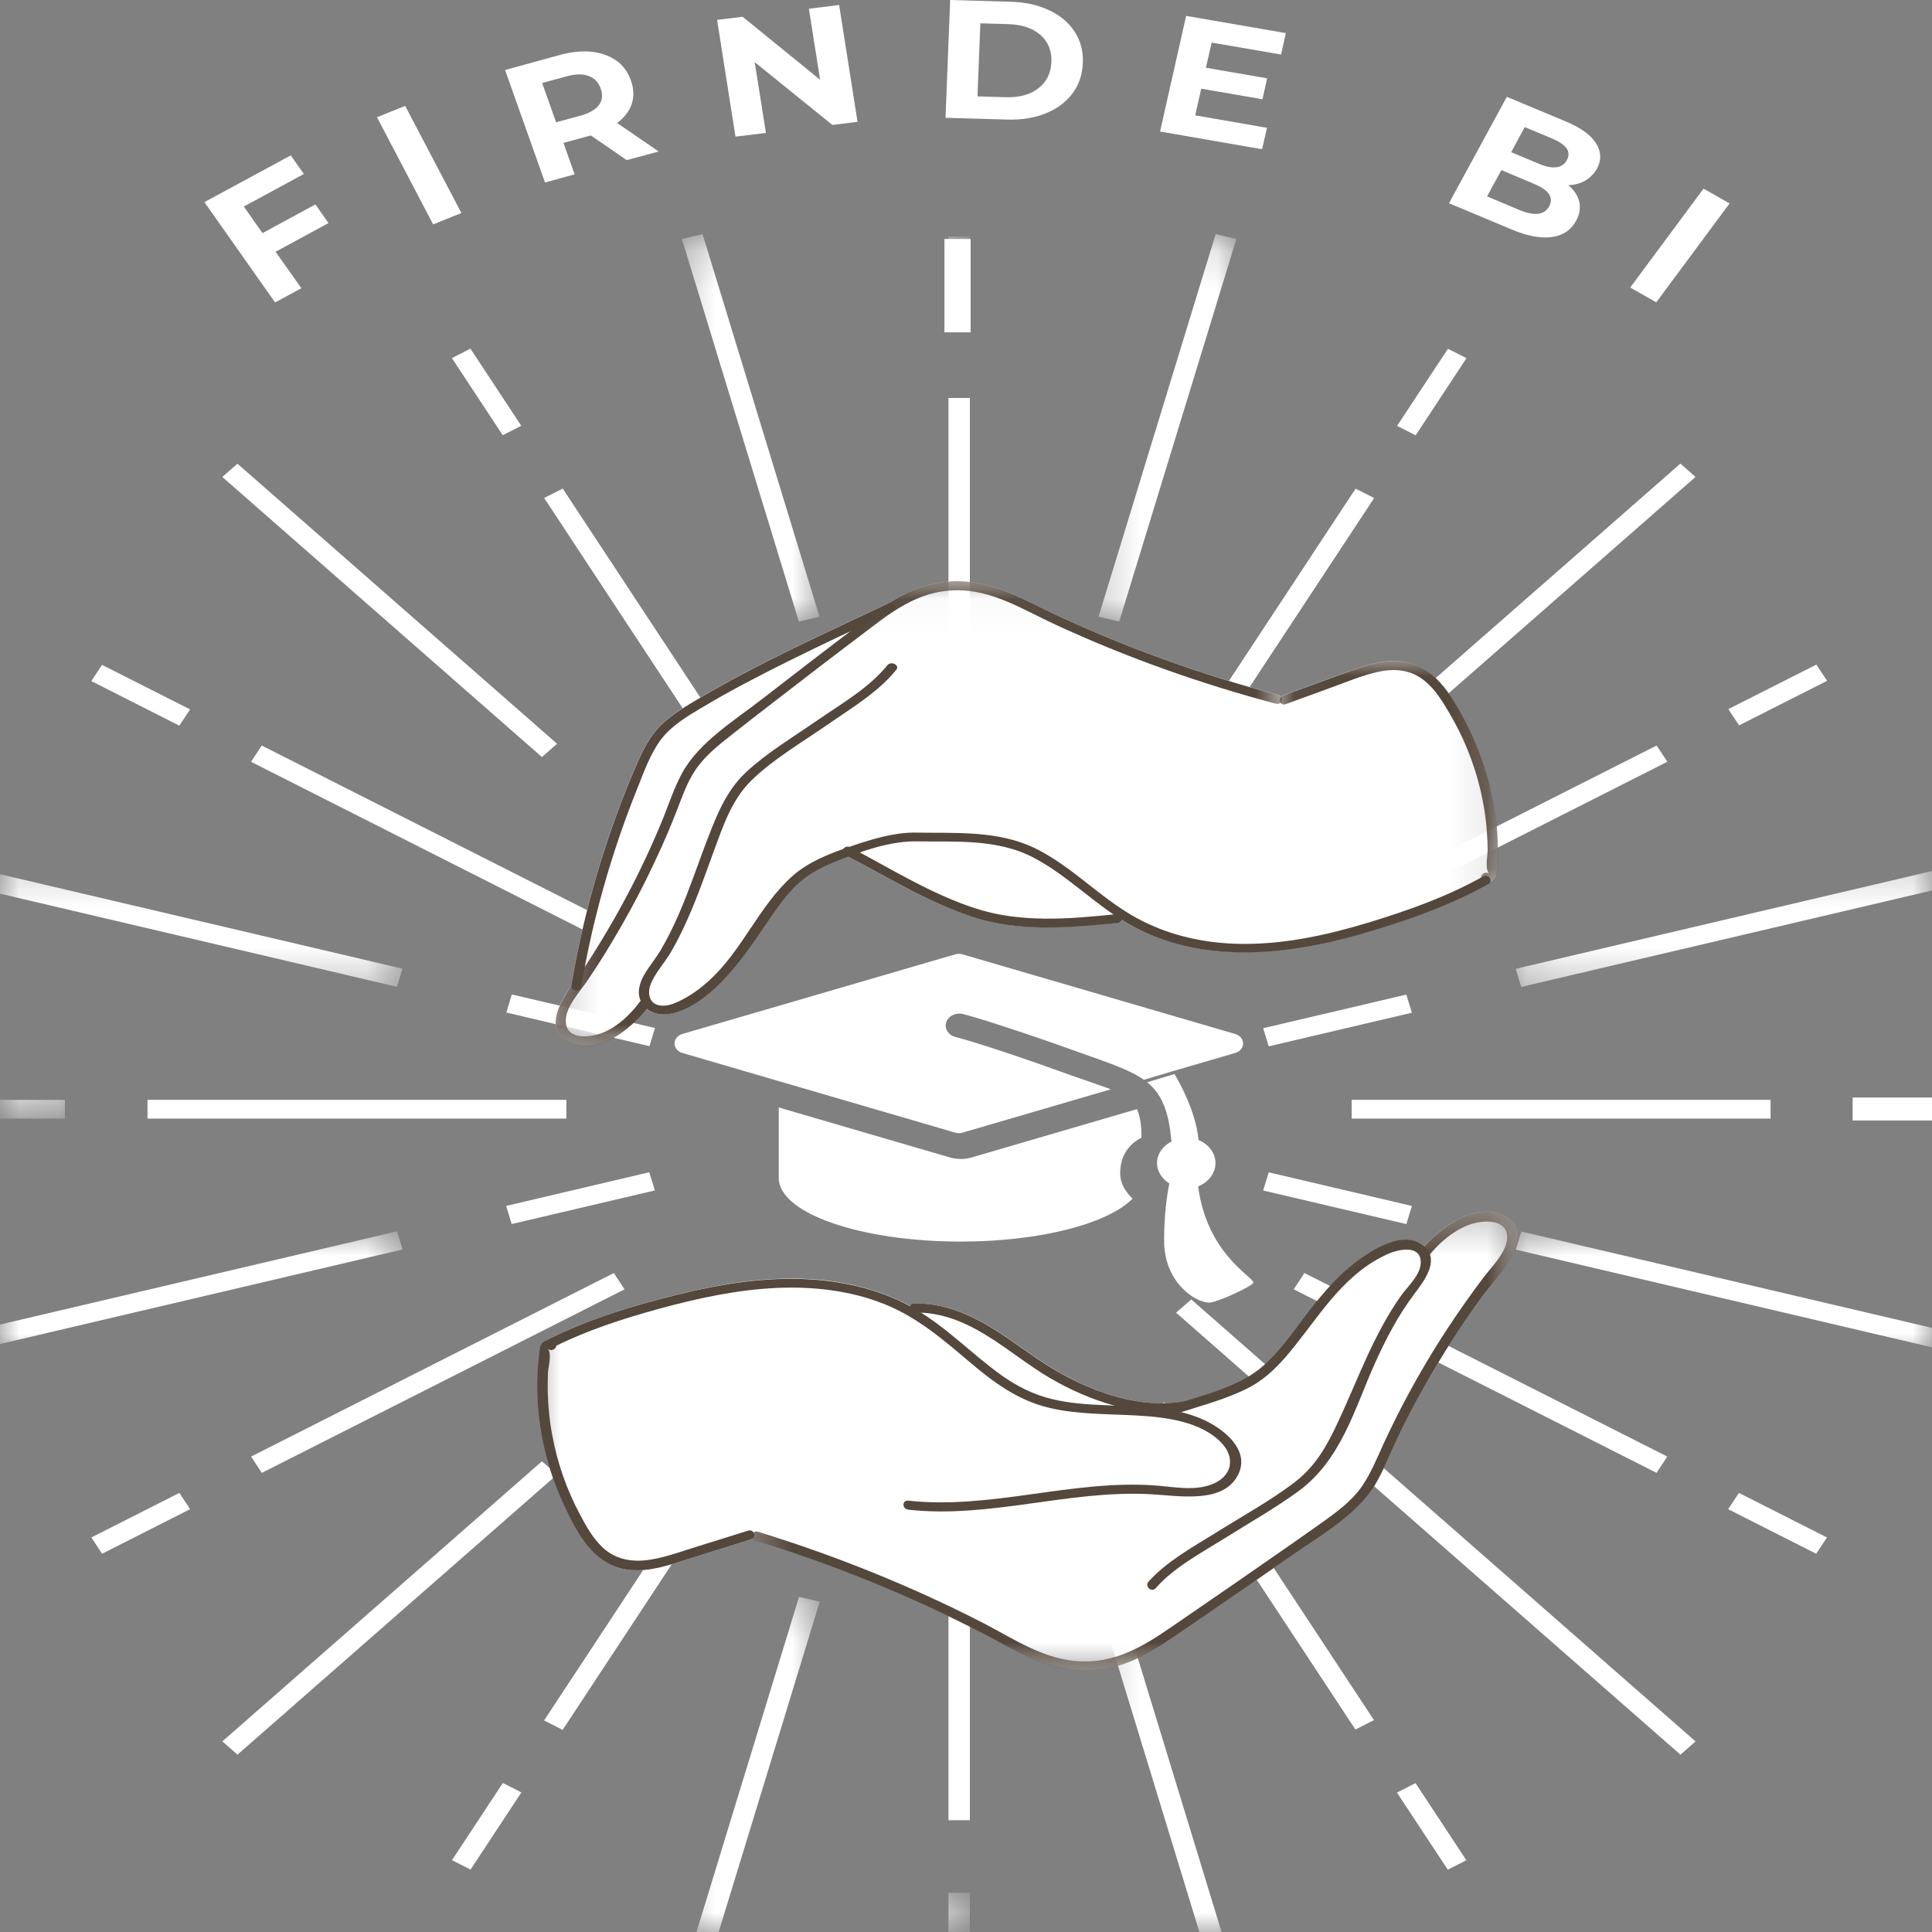 <svg width="50" height="50" viewBox="0 0 50 50" fill="none" xmlns="http://www.w3.org/2000/svg">
<rect x="0" y="0" width="50" height="50" fill="#808080" stroke="none"/>
<g clip-path="url(#clip0_15_4685)">
<path d="M5.754 12.344L6.146 12.001L14.417 19.249L14.025 19.592L5.754 12.344Z" fill="white"/>
<path d="M16.095 21.404L16.486 21.061L19.2 23.438L18.808 23.781L16.097 21.404H16.095Z" fill="white"/>
<mask id="mask0_15_4685" style="mask-type:luminance" maskUnits="userSpaceOnUse" x="0" y="22" width="11" height="4">
<path d="M10.432 22.266H0V25.633H10.432V22.266Z" fill="white"/>
</mask>
<g mask="url(#mask0_15_4685)">
<path d="M-1.025 22.887L-0.883 22.417L10.417 25.07L10.273 25.539L-1.025 22.887Z" fill="white"/>
</g>
<path d="M13.103 26.206L13.247 25.737L16.951 26.605L16.808 27.075L13.103 26.204V26.206Z" fill="white"/>
<mask id="mask1_15_4685" style="mask-type:luminance" maskUnits="userSpaceOnUse" x="0" y="31" width="11" height="5">
<path d="M10.432 31.771H0V35.138H10.432V31.771Z" fill="white"/>
</mask>
<g mask="url(#mask1_15_4685)">
<path d="M-1.024 34.52L10.276 31.866L10.419 32.336L-0.88 34.99L-1.024 34.52Z" fill="white"/>
</g>
<path d="M13.1 31.209L16.803 30.338L16.948 30.808L13.242 31.678L13.1 31.209Z" fill="white"/>
<path d="M5.754 45.067L14.025 37.819L14.417 38.162L6.146 45.41L5.754 45.067Z" fill="white"/>
<path d="M16.095 36.007L18.807 33.631L19.198 33.974L16.486 36.35L16.095 36.007Z" fill="white"/>
<mask id="mask2_15_4685" style="mask-type:luminance" maskUnits="userSpaceOnUse" x="17" y="41" width="5" height="9">
<path d="M21.28 41.277H17.437V50H21.28V41.277Z" fill="white"/>
</mask>
<g mask="url(#mask2_15_4685)">
<path d="M17.649 51.227L20.68 41.325L21.215 41.451L18.185 51.353L17.649 51.227Z" fill="white"/>
</g>
<path d="M21.43 38.846L22.424 35.599L22.959 35.725L21.966 38.97L21.43 38.846Z" fill="white"/>
<mask id="mask3_15_4685" style="mask-type:luminance" maskUnits="userSpaceOnUse" x="28" y="41" width="5" height="9">
<path d="M32.127 41.277H28.285V50H32.127V41.277Z" fill="white"/>
</mask>
<g mask="url(#mask3_15_4685)">
<path d="M28.427 41.454L28.963 41.328L31.99 51.23L31.454 51.356L28.427 41.454Z" fill="white"/>
</g>
<path d="M26.681 35.728L27.217 35.602L28.21 38.849L27.675 38.973L26.683 35.728H26.681Z" fill="white"/>
<path d="M35.217 38.161L35.609 37.818L43.881 45.068L43.49 45.411L35.217 38.161Z" fill="white"/>
<path d="M30.437 33.972L30.829 33.629L33.541 36.007L33.149 36.35L30.437 33.972Z" fill="white"/>
<mask id="mask4_15_4685" style="mask-type:luminance" maskUnits="userSpaceOnUse" x="39" y="31" width="11" height="5">
<path d="M50 31.771H39.132V35.138H50V31.771Z" fill="white"/>
</mask>
<g mask="url(#mask4_15_4685)">
<path d="M39.227 32.34L39.37 31.871L50.67 34.523L50.527 34.993L39.227 32.34Z" fill="white"/>
</g>
<path d="M32.691 30.809L32.836 30.34L36.539 31.21L36.397 31.679L32.691 30.81V30.809Z" fill="white"/>
<mask id="mask5_15_4685" style="mask-type:luminance" maskUnits="userSpaceOnUse" x="39" y="22" width="11" height="4">
<path d="M50 22.266H39.132V25.633H50V22.266Z" fill="white"/>
</mask>
<g mask="url(#mask5_15_4685)">
<path d="M39.226 25.073L50.524 22.419L50.668 22.888L39.368 25.542L39.226 25.073Z" fill="white"/>
</g>
<path d="M32.691 26.61L36.395 25.74L36.539 26.209L32.834 27.079L32.691 26.61Z" fill="white"/>
<path d="M35.217 19.248L43.488 11.999L43.88 12.343L35.609 19.591L35.217 19.248Z" fill="white"/>
<path d="M30.437 23.438L33.149 21.06L33.541 21.403L30.829 23.779L30.437 23.436V23.438Z" fill="white"/>
<mask id="mask6_15_4685" style="mask-type:luminance" maskUnits="userSpaceOnUse" x="28" y="6" width="5" height="11">
<path d="M32.127 6.185H28.285V16.125H32.127V6.185Z" fill="white"/>
</mask>
<g mask="url(#mask6_15_4685)">
<path d="M28.43 15.961L31.461 6.058L31.997 6.185L28.966 16.085L28.43 15.961Z" fill="white"/>
</g>
<path d="M26.68 21.679L27.673 18.432L28.209 18.558L27.215 21.804L26.68 21.679Z" fill="white"/>
<mask id="mask7_15_4685" style="mask-type:luminance" maskUnits="userSpaceOnUse" x="17" y="6" width="5" height="11">
<path d="M21.28 6.185H17.437V16.125H21.28V6.185Z" fill="white"/>
</mask>
<g mask="url(#mask7_15_4685)">
<path d="M17.648 6.186L18.183 6.06L21.21 15.962L20.675 16.088L17.648 6.186Z" fill="white"/>
</g>
<path d="M21.434 18.558L21.969 18.434L22.961 21.68L22.425 21.805L21.432 18.558H21.434Z" fill="white"/>
<path d="M24.546 10.299H25.1V19.799H24.546V10.299Z" fill="white"/>
<path d="M25.12 6.185H24.442V8.601H25.12V6.185Z" fill="white"/>
<mask id="mask8_15_4685" style="mask-type:luminance" maskUnits="userSpaceOnUse" x="24" y="6" width="2" height="3">
<path d="M25.12 6.185H24.442V8.601H25.12V6.185Z" fill="white"/>
</mask>
<g mask="url(#mask8_15_4685)">
<path d="M24.546 6.122H25.1V8.427H24.546V6.122Z" fill="white"/>
</g>
<path d="M14.083 12.888L14.563 12.644L19.983 20.872L19.503 21.116L14.083 12.888Z" fill="white"/>
<path d="M11.695 9.267L12.175 9.023L13.49 11.019L13.01 11.263L11.695 9.267Z" fill="white"/>
<path d="M6.497 19.715L6.775 19.295L16.164 24.045L15.886 24.465L6.497 19.715Z" fill="white"/>
<path d="M2.363 17.627L2.641 17.207L4.919 18.359L4.641 18.78L2.363 17.626V17.627Z" fill="white"/>
<path d="M3.817 28.464H14.658V28.949H3.817V28.464Z" fill="white"/>
<mask id="mask9_15_4685" style="mask-type:luminance" maskUnits="userSpaceOnUse" x="0" y="28" width="2" height="1">
<path d="M1.844 28.404H0V28.998H1.844V28.404Z" fill="white"/>
</mask>
<g mask="url(#mask9_15_4685)">
<path d="M-0.949 28.464H1.681V28.949H-0.949V28.464Z" fill="white"/>
</g>
<path d="M6.498 37.696L15.886 32.946L16.164 33.367L6.776 38.118L6.498 37.698V37.696Z" fill="white"/>
<path d="M2.365 39.789L4.642 38.636L4.92 39.057L2.642 40.211L2.365 39.79V39.789Z" fill="white"/>
<path d="M14.081 44.525L19.502 36.298L19.981 36.542L14.561 44.769L14.081 44.525Z" fill="white"/>
<path d="M11.697 48.141L13.014 46.144L13.493 46.388L12.178 48.384L11.698 48.141H11.697Z" fill="white"/>
<path d="M24.546 37.607H25.1V47.107H24.546V37.607Z" fill="white"/>
<mask id="mask10_15_4685" style="mask-type:luminance" maskUnits="userSpaceOnUse" x="24" y="48" width="2" height="2">
<path d="M25.12 48.801H24.442V50H25.12V48.801Z" fill="white"/>
</mask>
<g mask="url(#mask10_15_4685)">
<path d="M24.546 48.985H25.1V51.291H24.546V48.985Z" fill="white"/>
</g>
<path d="M29.658 36.532L30.137 36.29L35.558 44.516L35.078 44.76L29.658 36.532Z" fill="white"/>
<path d="M36.154 46.391L36.634 46.147L37.949 48.143L37.469 48.387L36.153 46.391H36.154Z" fill="white"/>
<path d="M33.481 33.367L33.759 32.946L43.149 37.696L42.871 38.117L33.481 33.367Z" fill="white"/>
<path d="M44.725 39.057L45.003 38.636L47.281 39.79L47.003 40.211L44.725 39.058V39.057Z" fill="white"/>
<path d="M34.981 28.464H45.822V28.949H34.981V28.464Z" fill="white"/>
<path d="M50 28.404H47.946V28.998H50V28.404Z" fill="white"/>
<mask id="mask11_15_4685" style="mask-type:luminance" maskUnits="userSpaceOnUse" x="47" y="28" width="3" height="1">
<path d="M50 28.404H47.946V28.998H50V28.404Z" fill="white"/>
</mask>
<g mask="url(#mask11_15_4685)">
<path d="M47.964 28.464H50.595V28.949H47.964V28.464Z" fill="white"/>
</g>
<path d="M33.485 24.044L42.873 19.294L43.151 19.714L33.763 24.465L33.485 24.045V24.044Z" fill="white"/>
<path d="M44.729 18.352L47.007 17.2L47.285 17.62L45.007 18.772L44.729 18.352Z" fill="white"/>
<path d="M29.663 20.872L35.083 12.646L35.563 12.889L30.142 21.116L29.663 20.872Z" fill="white"/>
<path d="M36.156 11.022L37.473 9.026L37.953 9.269L36.637 11.266L36.158 11.022H36.156Z" fill="white"/>
<mask id="mask12_15_4685" style="mask-type:luminance" maskUnits="userSpaceOnUse" x="14" y="15" width="25" height="13">
<path d="M38.859 15.038H14.283V27.069H38.859V15.038Z" fill="white"/>
</mask>
<g mask="url(#mask12_15_4685)">
<path d="M38.693 21.08C38.576 20.234 38.307 19.411 37.9 18.637C37.563 18.002 37.095 17.17 36.193 17.109C35.688 17.075 35.202 17.274 34.742 17.437C34.227 17.626 33.712 17.813 33.197 18C33.175 18.007 33.163 18.019 33.149 18.031C33.137 18.012 33.115 17.993 33.08 17.985C31.08 17.456 29.144 16.76 27.3 15.898C26.459 15.5 25.637 14.995 24.637 15.04C23.997 15.071 23.481 15.304 23 15.613C22.991 15.618 22.978 15.618 22.969 15.621C21.337 16.394 19.674 17.137 18.132 18.047C17.778 18.258 17.408 18.472 17.119 18.752C16.815 19.046 16.639 19.407 16.478 19.775C16.102 20.639 15.781 21.524 15.508 22.417C15.202 23.429 14.963 24.453 14.785 25.489V25.501C14.425 26.025 14.091 26.683 14.758 26.981C15.503 27.311 16.32 26.614 16.724 26.108C16.88 26.234 17.11 26.288 17.373 26.227C17.944 26.093 18.442 25.649 18.802 25.254C19.222 24.795 19.556 24.281 19.902 23.776C20.105 23.485 20.308 23.191 20.564 22.934C20.876 22.624 21.256 22.429 21.681 22.264C21.768 22.23 21.854 22.199 21.946 22.165C22.976 22.713 24.007 23.341 25.137 23.715C26.351 24.118 27.644 24.006 28.9 23.88C28.959 23.873 28.998 23.837 29.017 23.796C29.064 23.827 29.112 23.856 29.164 23.888C30.974 24.944 33.203 24.737 35.169 24.174C36.322 23.845 37.473 23.447 38.5 22.872C38.522 22.86 38.534 22.845 38.544 22.833C38.575 22.829 38.603 22.821 38.63 22.802C38.756 22.722 38.739 22.541 38.747 22.423C38.775 21.975 38.756 21.523 38.691 21.076L38.693 21.08Z" fill="white"/>
</g>
<path d="M22.968 17.213C22.495 17.802 21.764 18.22 21.127 18.659C20.517 19.084 19.837 19.487 19.303 19.989C18.785 20.476 18.546 21.107 18.303 21.731C18.058 22.371 17.846 23.017 17.573 23.645C17.43 23.975 17.273 24.296 17.088 24.606C16.915 24.898 16.637 25.181 16.556 25.506C16.43 25.988 16.842 26.356 17.388 26.23C17.959 26.096 18.457 25.652 18.817 25.257C19.237 24.798 19.571 24.284 19.917 23.779C20.12 23.488 20.324 23.194 20.58 22.937C20.891 22.627 21.271 22.432 21.697 22.267C22.29 22.034 22.969 21.789 23.629 21.774C23.727 21.77 23.788 21.677 23.741 21.602C23.702 21.66 23.668 21.716 23.629 21.774C24.702 21.793 25.802 21.694 26.763 22.203C27.646 22.671 28.317 23.395 29.18 23.896C30.99 24.953 33.219 24.746 35.185 24.183C36.336 23.853 37.488 23.455 38.515 22.881C38.657 22.8 38.524 22.601 38.385 22.681C37.459 23.203 36.437 23.565 35.402 23.88C34.371 24.191 33.293 24.431 32.197 24.428C31.136 24.428 30.11 24.183 29.23 23.651C28.395 23.146 27.732 22.438 26.854 21.986C25.858 21.474 24.732 21.569 23.629 21.547C23.529 21.547 23.468 21.646 23.515 21.719C23.554 21.661 23.588 21.605 23.629 21.547C23.095 21.557 22.563 21.719 22.075 21.884C21.515 22.073 20.947 22.287 20.52 22.661C19.62 23.461 19.22 24.605 18.315 25.41C18.098 25.602 17.856 25.777 17.583 25.907C17.449 25.973 17.28 26.038 17.124 26.026C16.795 26.007 16.753 25.709 16.834 25.486C16.946 25.187 17.198 24.923 17.361 24.644C17.525 24.364 17.668 24.073 17.798 23.778C18.054 23.204 18.258 22.615 18.473 22.028C18.707 21.4 18.927 20.712 19.434 20.21C19.997 19.655 20.741 19.222 21.403 18.763C22.035 18.324 22.732 17.914 23.2 17.327C23.286 17.211 23.061 17.097 22.966 17.216L22.968 17.213Z" fill="#54473C"/>
<mask id="mask13_15_4685" style="mask-type:luminance" maskUnits="userSpaceOnUse" x="14" y="15" width="20" height="13">
<path d="M33.256 15.038H14.283V27.069H33.256V15.038Z" fill="white"/>
</mask>
<g mask="url(#mask13_15_4685)">
<path d="M16.562 25.921C16.334 26.231 16.025 26.537 15.649 26.706C15.32 26.852 14.683 26.937 14.644 26.464C14.613 26.081 14.986 25.695 15.198 25.385C15.427 25.044 15.649 24.7 15.856 24.348C16.281 23.64 16.666 22.909 17.008 22.165C17.186 21.786 17.351 21.398 17.502 21.012C17.644 20.648 17.769 20.272 17.991 19.937C18.225 19.58 18.573 19.301 18.919 19.029C19.286 18.738 19.659 18.45 20.032 18.163C20.781 17.585 21.53 17.006 22.288 16.436C23.015 15.885 23.72 15.291 24.739 15.276C25.691 15.261 26.502 15.793 27.312 16.164C29.135 17.006 31.052 17.692 33.022 18.212C33.183 18.255 33.251 18.033 33.091 17.991C31.091 17.462 29.156 16.766 27.312 15.904C26.462 15.502 25.64 14.997 24.639 15.043C23.642 15.089 22.942 15.628 22.218 16.176C21.383 16.812 20.552 17.447 19.725 18.09C18.998 18.653 18.098 19.204 17.661 19.993C17.457 20.364 17.327 20.762 17.171 21.153C16.985 21.612 16.781 22.068 16.561 22.52C16.154 23.354 15.69 24.17 15.174 24.963C14.868 25.434 13.823 26.571 14.762 26.989C15.542 27.333 16.408 26.549 16.79 26.04C16.881 25.913 16.656 25.795 16.564 25.921H16.562Z" fill="#54473C"/>
</g>
<mask id="mask14_15_4685" style="mask-type:luminance" maskUnits="userSpaceOnUse" x="33" y="16" width="6" height="7">
<path d="M38.859 16.919H33.031V22.86H38.859V16.919Z" fill="white"/>
</mask>
<g mask="url(#mask14_15_4685)">
<path d="M38.369 22.781C38.447 22.846 38.547 22.866 38.637 22.808C38.763 22.728 38.746 22.546 38.754 22.429C38.781 21.98 38.763 21.529 38.698 21.082C38.581 20.235 38.313 19.413 37.907 18.639C37.569 18.003 37.102 17.171 36.2 17.11C35.693 17.076 35.208 17.275 34.749 17.439C34.234 17.627 33.719 17.814 33.203 18.002C33.053 18.055 33.117 18.281 33.273 18.223C33.676 18.077 34.078 17.932 34.481 17.783C34.868 17.642 35.256 17.477 35.663 17.388C36.108 17.288 36.529 17.339 36.871 17.621C37.149 17.847 37.334 18.157 37.508 18.451C37.88 19.08 38.149 19.75 38.313 20.443C38.395 20.791 38.453 21.144 38.478 21.499C38.491 21.669 38.5 21.836 38.5 22.004C38.5 22.154 38.419 22.506 38.547 22.618C38.43 22.515 38.247 22.68 38.369 22.778V22.781Z" fill="#54473C"/>
</g>
<path d="M22.971 15.623C21.339 16.397 19.676 17.14 18.134 18.05C17.78 18.261 17.41 18.475 17.12 18.754C16.817 19.048 16.641 19.409 16.48 19.778C16.103 20.642 15.783 21.527 15.51 22.42C15.203 23.431 14.964 24.456 14.787 25.491C14.759 25.637 15.012 25.698 15.037 25.552C15.337 23.791 15.825 22.061 16.502 20.384C16.669 19.966 16.827 19.518 17.1 19.146C17.368 18.79 17.771 18.545 18.166 18.312C18.893 17.875 19.656 17.482 20.422 17.101C21.308 16.662 22.207 16.243 23.102 15.822C23.249 15.75 23.119 15.551 22.971 15.623Z" fill="#54473C"/>
<path d="M28.908 23.657C27.674 23.784 26.405 23.895 25.215 23.5C24.076 23.124 23.041 22.474 22.002 21.927C21.859 21.85 21.724 22.049 21.871 22.126C22.932 22.681 23.988 23.336 25.149 23.723C26.361 24.125 27.656 24.014 28.912 23.887C29.073 23.868 29.073 23.638 28.908 23.657Z" fill="#54473C"/>
<mask id="mask15_15_4685" style="mask-type:luminance" maskUnits="userSpaceOnUse" x="13" y="31" width="27" height="13">
<path d="M39.359 31.355H13.822V43.238H39.359V31.355Z" fill="white"/>
</mask>
<g mask="url(#mask15_15_4685)">
<path d="M38.913 31.456C38.168 31.1 37.3 31.758 36.854 32.259C36.837 32.244 36.827 32.227 36.805 32.211C36.341 31.886 35.663 32.281 35.283 32.539C34.8 32.864 34.417 33.283 34.068 33.714C33.625 34.258 33.251 34.87 32.715 35.346C32.188 35.82 31.432 36.04 30.717 36.258H30.686C29.342 36.517 27.885 35.871 26.849 35.162C25.907 34.516 24.963 33.726 23.686 33.733C23.624 33.733 23.593 33.769 23.575 33.808C22.81 33.393 21.936 33.169 21.037 33.107C19.844 33.025 18.647 33.224 17.503 33.511C16.368 33.793 15.247 34.133 14.224 34.641C14.202 34.653 14.188 34.665 14.18 34.681C14.147 34.685 14.117 34.693 14.085 34.712C13.956 34.791 13.964 34.975 13.951 35.095C13.896 35.553 13.893 36.016 13.932 36.474C14.008 37.35 14.246 38.216 14.634 39.025C14.946 39.683 15.38 40.533 16.295 40.627C16.819 40.681 17.327 40.502 17.81 40.349C18.351 40.179 18.892 40.012 19.432 39.839C19.449 39.832 19.468 39.825 19.481 39.813C19.495 39.836 19.517 39.856 19.552 39.863C21.598 40.493 23.573 41.296 25.441 42.268C26.29 42.71 27.11 43.249 28.142 43.23C29.169 43.211 29.92 42.67 30.693 42.142C31.591 41.531 32.48 40.912 33.369 40.294C34.151 39.746 35.098 39.226 35.581 38.43C35.813 38.047 35.969 37.628 36.163 37.228C36.371 36.787 36.6 36.352 36.837 35.924C37.297 35.101 37.81 34.299 38.374 33.529C38.708 33.059 39.88 31.916 38.915 31.453L38.913 31.456Z" fill="white"/>
</g>
<path d="M14.356 34.847C15.205 34.425 16.12 34.127 17.051 33.873C18.037 33.603 19.056 33.38 20.093 33.332C21.041 33.289 22.01 33.399 22.881 33.747C23.758 34.096 24.436 34.694 25.119 35.27C25.708 35.768 26.342 36.242 27.151 36.434C27.888 36.61 28.661 36.59 29.42 36.633C30.185 36.676 31.078 36.79 31.605 37.334C31.976 37.717 31.9 38.211 31.354 38.418C30.903 38.59 30.385 38.48 29.912 38.445C27.758 38.284 25.663 39.071 23.51 38.837C23.339 38.817 23.339 39.052 23.51 39.071C25.613 39.303 27.656 38.559 29.759 38.669C30.51 38.707 31.685 38.939 32.056 38.137C32.364 37.467 31.564 36.881 30.939 36.658C30.183 36.383 29.339 36.399 28.539 36.364C28.097 36.344 27.651 36.313 27.22 36.206C26.729 36.089 26.295 35.862 25.902 35.581C25.142 35.033 24.512 34.363 23.69 33.882C22.895 33.415 21.966 33.178 21.019 33.114C19.825 33.032 18.629 33.231 17.485 33.518C16.363 33.796 15.242 34.136 14.219 34.645C14.066 34.724 14.205 34.925 14.352 34.849L14.356 34.847Z" fill="#54473C"/>
<path d="M30.331 36.624C30.978 36.408 31.69 36.232 32.291 35.927C32.814 35.661 33.185 35.242 33.525 34.812C34.2 33.967 34.812 32.957 35.897 32.462C36.209 32.318 36.785 32.208 36.768 32.689C36.759 32.995 36.449 33.273 36.271 33.515C35.919 34.008 35.646 34.537 35.395 35.073C35.132 35.645 34.898 36.224 34.63 36.796C34.352 37.395 34.058 37.94 33.495 38.369C32.87 38.843 32.151 39.238 31.476 39.661C30.859 40.044 30.19 40.41 29.72 40.937C29.619 41.054 29.805 41.224 29.909 41.102C30.386 40.561 31.075 40.197 31.7 39.807C32.325 39.415 32.981 39.043 33.576 38.612C34.712 37.799 35.061 36.44 35.578 35.293C35.859 34.668 36.176 34.053 36.602 33.488C36.864 33.141 37.312 32.565 36.793 32.204C36.329 31.878 35.651 32.273 35.27 32.532C34.788 32.857 34.403 33.276 34.054 33.707C33.612 34.25 33.237 34.862 32.702 35.339C32.063 35.911 31.088 36.114 30.253 36.392C30.097 36.452 30.168 36.679 30.329 36.624H30.331Z" fill="#54473C"/>
<mask id="mask16_15_4685" style="mask-type:luminance" maskUnits="userSpaceOnUse" x="19" y="31" width="21" height="13">
<path d="M39.359 31.355H19.246V43.238H39.359V31.355Z" fill="white"/>
</mask>
<g mask="url(#mask16_15_4685)">
<path d="M37.005 32.466C37.254 32.162 37.595 31.863 37.992 31.707C38.344 31.571 38.993 31.525 39.005 32.006C39.014 32.394 38.608 32.774 38.38 33.078C38.12 33.423 37.87 33.775 37.629 34.131C37.154 34.833 36.725 35.553 36.337 36.289C36.149 36.646 35.971 37.01 35.802 37.374C35.627 37.754 35.475 38.145 35.225 38.497C34.969 38.853 34.603 39.126 34.234 39.389C33.841 39.667 33.444 39.945 33.046 40.222C32.242 40.782 31.437 41.338 30.629 41.891C29.852 42.422 29.088 43.01 28.042 42.998C27.056 42.987 26.251 42.419 25.439 42C23.593 41.053 21.641 40.266 19.622 39.643C19.456 39.593 19.388 39.82 19.551 39.87C21.597 40.5 23.571 41.304 25.439 42.274C26.288 42.716 27.108 43.255 28.141 43.236C29.168 43.217 29.919 42.676 30.692 42.147C31.59 41.537 32.478 40.918 33.368 40.3C34.149 39.752 35.097 39.232 35.58 38.436C35.812 38.053 35.968 37.634 36.161 37.234C36.37 36.791 36.598 36.356 36.836 35.93C37.295 35.107 37.809 34.305 38.373 33.534C38.712 33.065 39.883 31.921 38.917 31.459C38.125 31.079 37.202 31.843 36.781 32.348C36.675 32.469 36.907 32.587 37.005 32.465V32.466Z" fill="#54473C"/>
</g>
<path d="M14.359 34.745C14.283 34.675 14.176 34.654 14.081 34.714C13.952 34.792 13.961 34.977 13.947 35.097C13.893 35.554 13.89 36.018 13.929 36.475C14.005 37.352 14.242 38.218 14.63 39.027C14.942 39.685 15.376 40.535 16.291 40.628C16.815 40.683 17.324 40.503 17.807 40.35C18.347 40.181 18.888 40.013 19.429 39.841C19.59 39.79 19.522 39.563 19.358 39.614C18.932 39.747 18.514 39.88 18.09 40.009C17.683 40.133 17.273 40.291 16.847 40.361C16.383 40.439 15.954 40.368 15.618 40.068C15.347 39.822 15.171 39.501 15.007 39.19C14.658 38.537 14.417 37.836 14.288 37.12C14.22 36.759 14.186 36.4 14.176 36.036C14.171 35.863 14.176 35.691 14.181 35.519C14.19 35.375 14.293 35.014 14.168 34.899C14.288 35.017 14.476 34.852 14.361 34.743L14.359 34.745Z" fill="#54473C"/>
<path d="M23.675 33.967C25.103 33.959 26.07 35.015 27.163 35.658C28.186 36.257 29.509 36.723 30.746 36.484C30.915 36.453 30.844 36.226 30.675 36.257C29.331 36.515 27.873 35.869 26.837 35.161C25.895 34.515 24.951 33.725 23.675 33.732C23.5 33.736 23.5 33.971 23.675 33.967Z" fill="#54473C"/>
<path d="M6.31 5.345L6.793 6.033L8.163 5.29L8.502 5.773L7.132 6.516L7.8 7.459L7.119 7.827L5.29 5.231L7.525 4.021L7.864 4.503L6.31 5.345Z" fill="white"/>
<path d="M9.756 3.034L10.486 2.74L11.941 5.513L11.21 5.807L9.756 3.034Z" fill="white"/>
<path d="M16.22 4.144L15.292 3.507L15.249 3.516L14.582 3.698L14.871 4.512L14.105 4.723L13.071 1.812L14.505 1.418C14.798 1.34 15.07 1.314 15.317 1.341C15.566 1.368 15.778 1.445 15.953 1.57C16.127 1.693 16.251 1.864 16.327 2.081C16.405 2.298 16.412 2.501 16.349 2.69C16.285 2.878 16.159 3.043 15.971 3.184L17.048 3.921L16.22 4.144ZM15.546 2.293C15.49 2.131 15.385 2.021 15.232 1.965C15.082 1.908 14.89 1.914 14.659 1.977L14.031 2.148L14.392 3.165L15.02 2.994C15.251 2.93 15.41 2.838 15.5 2.719C15.59 2.598 15.604 2.455 15.546 2.292V2.293Z" fill="white"/>
<path d="M21.717 0.131L22.193 3.153L21.541 3.233L19.532 1.608L19.822 3.44L19.034 3.536L18.558 0.514L19.219 0.434L21.224 2.064L20.934 0.226L21.719 0.129L21.717 0.131Z" fill="white"/>
<path d="M24.59 0L26.171 0.046C26.547 0.058 26.878 0.132 27.159 0.269C27.444 0.404 27.661 0.587 27.812 0.82C27.964 1.053 28.036 1.323 28.024 1.628C28.012 1.934 27.922 2.198 27.753 2.422C27.583 2.648 27.351 2.819 27.058 2.936C26.763 3.054 26.427 3.107 26.051 3.094L24.47 3.048L24.59 0ZM26.03 2.516C26.378 2.526 26.659 2.451 26.871 2.287C27.085 2.122 27.198 1.894 27.21 1.604C27.222 1.313 27.127 1.08 26.927 0.905C26.727 0.729 26.453 0.637 26.105 0.625L25.371 0.603L25.297 2.494L26.03 2.516Z" fill="white"/>
<path d="M32.79 3.305L32.663 3.862L30.022 3.404L30.697 0.411L33.278 0.857L33.154 1.411L31.358 1.102L31.208 1.753L32.793 2.027L32.673 2.569L31.088 2.295L30.932 2.985L32.79 3.308V3.305Z" fill="white"/>
<path d="M40.586 4.793C40.737 4.916 40.831 5.059 40.87 5.216C40.908 5.377 40.883 5.542 40.791 5.711C40.659 5.954 40.449 6.096 40.163 6.134C39.878 6.176 39.532 6.11 39.124 5.94L37.5 5.259L38.997 2.506L40.529 3.146C40.912 3.306 41.171 3.495 41.305 3.709C41.441 3.924 41.449 4.141 41.331 4.362C41.258 4.494 41.156 4.598 41.027 4.674C40.897 4.748 40.749 4.788 40.586 4.791V4.793ZM39.459 3.288L39.11 3.939L39.827 4.239C40.008 4.316 40.159 4.346 40.283 4.328C40.405 4.309 40.495 4.248 40.551 4.142C40.608 4.035 40.607 3.934 40.544 3.842C40.481 3.75 40.358 3.666 40.176 3.588L39.459 3.288ZM39.332 5.439C39.524 5.518 39.68 5.547 39.805 5.533C39.932 5.518 40.027 5.454 40.092 5.341C40.215 5.112 40.086 4.919 39.703 4.759L38.856 4.402L38.485 5.083L39.332 5.439Z" fill="white"/>
<path d="M44.087 4.882L44.761 5.265L42.864 7.824L42.19 7.441L44.087 4.882Z" fill="white"/>
<path d="M24.861 29.995C24.956 29.995 25.047 29.983 25.141 29.956L29.425 28.704C29.503 28.881 29.542 29.108 29.542 29.441C29.263 29.584 28.99 29.869 28.99 30.36C28.99 30.662 29.163 30.877 29.31 31.021C28.675 31.667 26.925 32.132 24.863 32.132C22.261 32.132 20.154 31.395 20.154 30.486V28.661L24.585 29.955C24.676 29.982 24.768 29.993 24.863 29.993L24.861 29.995Z" fill="white"/>
<path d="M32.437 33.194C32.437 33.271 31.508 33.711 31.288 33.711C30.947 33.711 30.127 33.203 30.127 32.107C30.127 31.461 30.193 30.972 30.263 30.628C30.074 30.507 29.944 30.32 29.944 30.1C29.944 29.858 30.096 29.658 30.317 29.542C30.247 28.737 30.058 28.309 29.688 28.009L30.396 27.795C30.534 28.028 30.952 28.781 31.018 29.503C31.274 29.61 31.456 29.834 31.456 30.1C31.456 30.366 31.271 30.599 31.007 30.703C31.237 32.459 32.437 33.044 32.437 33.194Z" fill="white"/>
<path d="M32.171 27.005C32.171 27.116 32.09 27.215 31.969 27.25L30.396 27.709L30.351 27.722L29.603 27.945C29.324 27.746 28.951 27.602 28.463 27.424C28.342 27.382 28.11 27.299 27.976 27.252C27.735 27.166 27.518 27.087 27.31 27.014C26.637 26.779 26.069 26.592 25.636 26.453C25.161 26.304 24.947 26.249 24.941 26.248C24.758 26.194 24.556 26.279 24.493 26.442C24.432 26.604 24.53 26.779 24.715 26.834C24.73 26.837 25.556 27.045 27.707 27.825C27.844 27.874 27.976 27.92 28.102 27.963C28.356 28.051 28.568 28.122 28.746 28.192L24.908 29.313C24.876 29.322 24.846 29.326 24.814 29.326C24.783 29.326 24.752 29.322 24.722 29.313L17.657 27.25C17.539 27.215 17.457 27.116 17.457 27.005C17.457 26.894 17.539 26.796 17.657 26.76L24.722 24.698C24.783 24.681 24.847 24.681 24.908 24.698L31.969 26.76C32.09 26.796 32.171 26.894 32.171 27.005Z" fill="white"/>
</g>
<defs>
<clipPath id="clip0_15_4685">
<rect width="50" height="50" fill="white"/>
</clipPath>
</defs>
</svg>
